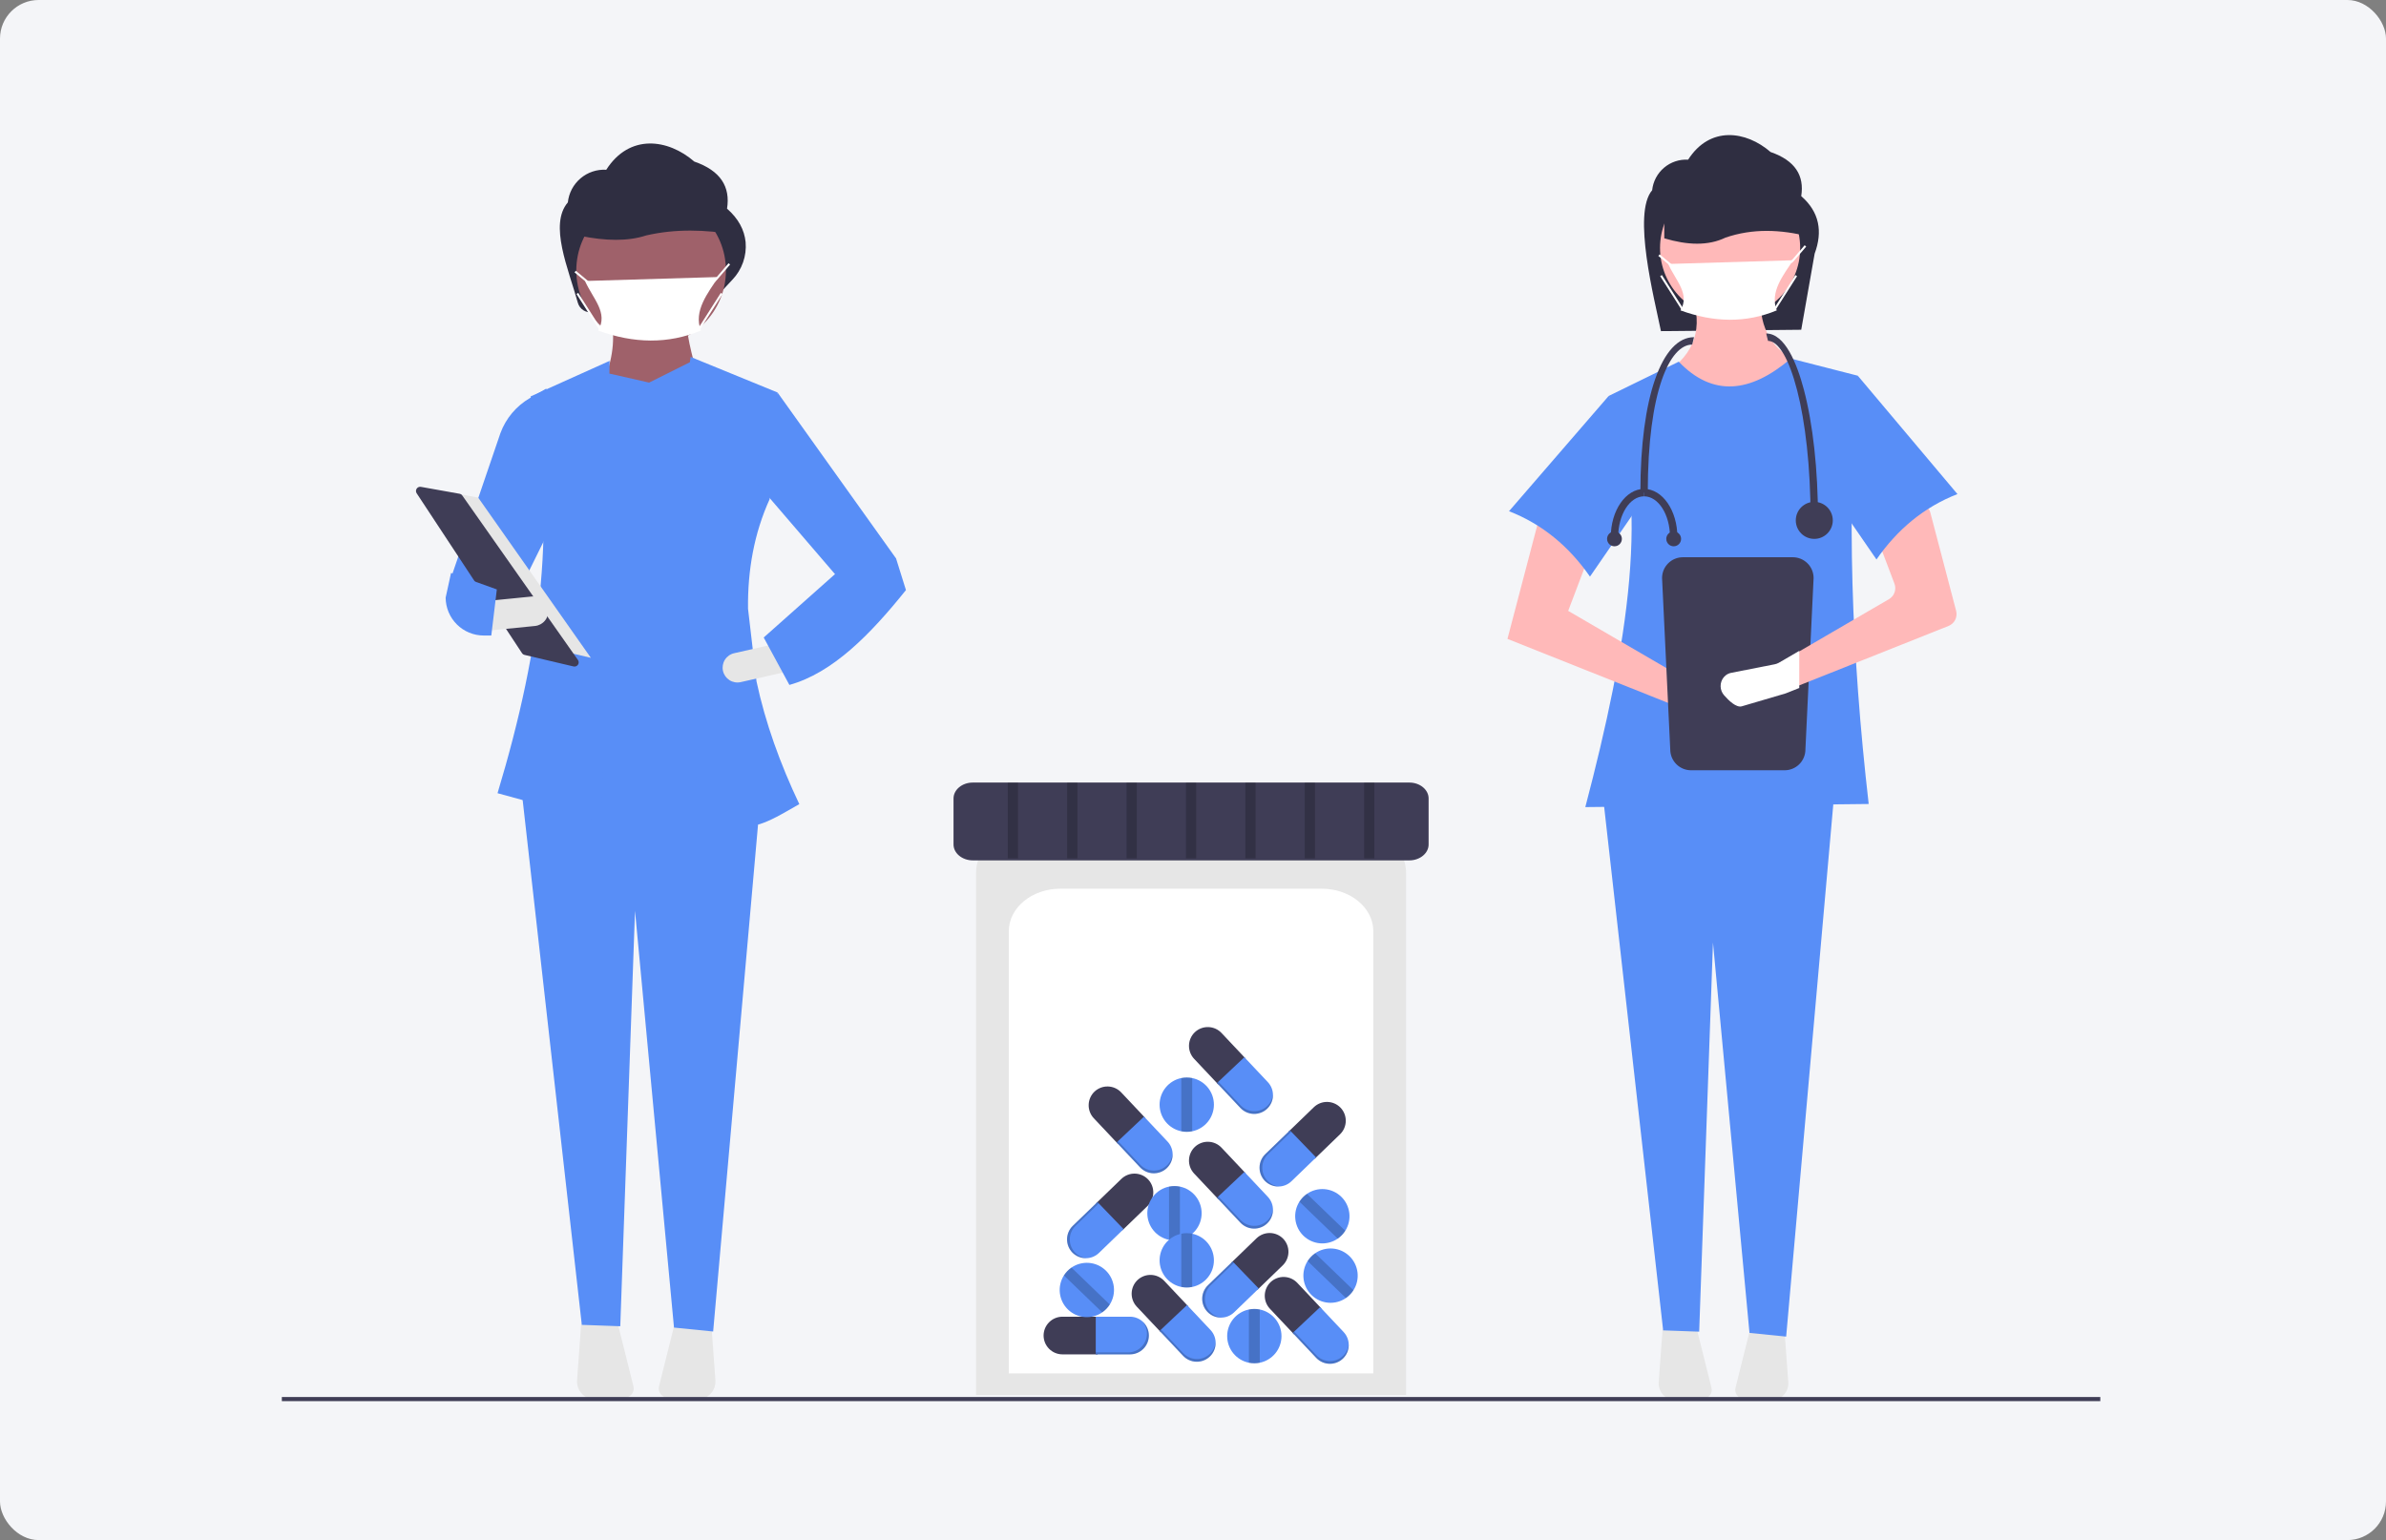 <svg width="618" height="399" viewBox="0 0 618 399" fill="none" xmlns="http://www.w3.org/2000/svg">
<rect x="0" y="0" width="618" height="399" fill="#808080" stroke="none"/>
<rect width="618" height="399" rx="10" fill="#F4F5F8"/>
<g clip-path="url(#clip0_481_203)">
<path d="M466.538 85.435L430.204 85.789C428.497 77.377 422.758 55.307 427.926 49.287C428.162 47.021 429.262 44.934 430.997 43.459C432.732 41.984 434.969 41.236 437.242 41.369C442.874 32.55 452.254 33.874 458.594 39.382C464.974 41.585 467.38 45.498 466.538 50.808C471.264 54.946 472.135 59.98 470.014 65.711L466.538 85.435Z" fill="#2F2E41"/>
<path d="M463.039 107.828L436.825 104.197L431.582 96.531C438.804 91.738 441.36 85.044 438.035 75.953L456.183 75.55C455.332 83.645 458.008 89.913 465.458 93.706L463.039 107.828Z" fill="#FFB9B9"/>
<path d="M430.627 344.381L429.625 358.09C429.58 358.711 429.667 359.334 429.882 359.918C430.097 360.502 430.435 361.033 430.872 361.476C431.309 361.918 431.835 362.262 432.416 362.485C432.997 362.707 433.619 362.803 434.239 362.765L441.278 362.339C441.604 362.319 441.922 362.227 442.209 362.071C442.495 361.914 442.744 361.696 442.937 361.433C443.13 361.169 443.263 360.866 443.326 360.545C443.389 360.225 443.381 359.894 443.301 359.577L439.395 343.942L430.627 344.381Z" fill="#E6E6E6"/>
<path d="M453.415 343.942L449.508 359.577C449.429 359.894 449.42 360.225 449.483 360.545C449.546 360.866 449.679 361.169 449.872 361.433C450.065 361.696 450.314 361.914 450.601 362.071C450.888 362.227 451.205 362.319 451.531 362.339L458.57 362.765C459.191 362.803 459.812 362.707 460.393 362.485C460.974 362.262 461.501 361.918 461.938 361.476C462.375 361.033 462.712 360.502 462.927 359.918C463.142 359.334 463.23 358.711 463.184 358.09L462.182 344.381L453.415 343.942Z" fill="#E6E6E6"/>
<path d="M462.635 346.284L453.137 345.331L443.681 244.204L440.107 345.005L430.775 344.671L415.047 205.066H475.137L462.635 346.284Z" fill="#588EF7"/>
<path d="M448.117 82.409C458.14 82.409 466.265 74.28 466.265 64.252C466.265 54.225 458.14 46.096 448.117 46.096C438.094 46.096 429.969 54.225 429.969 64.252C429.969 74.28 438.094 82.409 448.117 82.409Z" fill="#FFB9B9"/>
<path d="M484.012 208.295L410.613 209.101C421.506 167.615 428.022 129.077 416.663 102.583L434.811 93.706C443.561 102.838 453.307 101.896 463.848 92.899L481.189 97.338C478.219 132.08 479.55 169.29 484.012 208.295Z" fill="#588EF7"/>
<path d="M390.449 165.525L436.021 183.682L446.21 186.68C446.666 186.814 447.144 186.855 447.616 186.799C448.087 186.744 448.543 186.594 448.955 186.357C449.368 186.121 449.728 185.804 450.015 185.425C450.301 185.046 450.508 184.613 450.624 184.152C450.826 183.344 450.735 182.49 450.368 181.742C450 180.994 449.38 180.401 448.617 180.067L438.038 176.823L406.178 158.263L412.832 140.711L398.918 133.247L390.449 165.525Z" fill="#FFB9B9"/>
<path d="M390.852 132.44C399.522 135.825 406.418 141.6 411.823 149.387L428.761 124.774L416.662 102.583L390.852 132.44Z" fill="#588EF7"/>
<path d="M468.572 61.309C461.207 59.411 453.965 59.15 446.925 61.558C442.441 63.731 437.055 63.531 431.066 61.741V43.626L463.399 44.489L468.572 61.309Z" fill="#2F2E41"/>
<path d="M435.867 144.371C434.442 144.373 433.076 144.94 432.068 145.948C431.061 146.956 430.494 148.323 430.492 149.749L432.614 194.182C432.615 195.607 433.182 196.974 434.19 197.982C435.198 198.99 436.564 199.557 437.989 199.559H462.246C463.671 199.557 465.037 198.99 466.045 197.982C467.052 196.974 467.619 195.607 467.621 194.182L469.742 149.749C469.741 148.323 469.174 146.956 468.166 145.948C467.158 144.94 465.792 144.373 464.367 144.371H435.867Z" fill="#3F3D56"/>
<path d="M504.692 162.169L464.97 177.993L461.974 179.187C461.878 179.224 461.783 179.256 461.682 179.288L451.641 182.244C450.358 182.62 448.581 180.891 447.541 179.697C447.027 179.121 446.735 178.38 446.719 177.608C446.704 176.836 446.965 176.084 447.456 175.488C447.595 175.328 447.748 175.181 447.913 175.048C448.3 174.747 448.755 174.546 449.239 174.464L459.269 172.49C459.628 172.42 459.974 172.291 460.292 172.108L464.97 169.381L489.258 155.233C489.933 154.841 490.447 154.221 490.709 153.484C490.97 152.747 490.961 151.942 490.684 151.211L486.049 138.98C485.764 138.231 485.762 137.405 486.042 136.655C486.322 135.905 486.866 135.283 487.571 134.904L495.251 130.786C495.69 130.551 496.177 130.418 496.674 130.397C497.172 130.377 497.668 130.47 498.124 130.669C498.581 130.869 498.986 131.169 499.31 131.548C499.634 131.926 499.867 132.374 499.993 132.856L506.66 158.263C506.865 159.043 506.778 159.87 506.416 160.589C506.053 161.309 505.44 161.871 504.692 162.169Z" fill="#FFB9B9"/>
<path d="M506.999 128.002C498.329 131.386 491.432 137.162 486.028 144.948L469.09 120.336L481.189 97.338L506.999 128.002Z" fill="#588EF7"/>
<path d="M460.197 80.412C452.258 83.716 443.933 83.582 435.268 80.412C437.79 76.106 434.021 72.734 432.086 68.388L464.441 67.426C461.966 71.202 458.316 75.663 460.197 80.412Z" fill="white"/>
<path d="M464.098 68.145L463.723 67.769L464.253 67.239L467.422 63.539L467.825 63.884L464.642 67.599L464.098 68.145Z" fill="white"/>
<path d="M429.867 65.896L429.527 66.304L432.71 68.957L433.049 68.549L429.867 65.896Z" fill="white"/>
<path d="M465.012 71.265L459.441 80.019L459.889 80.305L465.459 71.55L465.012 71.265Z" fill="white"/>
<path d="M430.451 71.264L430.004 71.549L435.573 80.305L436.021 80.02L430.451 71.264Z" fill="white"/>
<path d="M466.029 168.63V178.243L462.684 179.576C462.578 179.618 462.471 179.653 462.359 179.689L451.151 182.988C449.718 183.409 447.735 181.478 446.574 180.145C446 179.503 445.674 178.676 445.657 177.814C445.64 176.952 445.931 176.113 446.48 175.448C446.635 175.269 446.805 175.104 446.989 174.956C447.421 174.62 447.929 174.396 448.469 174.304L459.665 172.101C460.066 172.022 460.452 171.878 460.807 171.674L466.029 168.63Z" fill="white"/>
<path d="M470.878 134.339H468.961C468.961 107.217 463.38 88.316 457.94 88.316L457.461 86.398C462.339 86.398 465.449 94.265 467.199 100.864C469.571 109.811 470.878 121.699 470.878 134.339Z" fill="#3F3D56"/>
<path d="M426.792 127.627H424.875C424.875 102.788 430.495 87.357 438.771 87.357L438.292 89.275C432.568 89.275 426.792 101.134 426.792 127.627Z" fill="#3F3D56"/>
<path d="M469.921 139.613C472.567 139.613 474.713 137.466 474.713 134.818C474.713 132.171 472.567 130.024 469.921 130.024C467.274 130.024 465.129 132.171 465.129 134.818C465.129 137.466 467.274 139.613 469.921 139.613Z" fill="#3F3D56"/>
<path d="M419.128 139.133H417.211C417.211 132.261 421.08 126.669 425.836 126.669V128.587C422.137 128.587 419.128 133.318 419.128 139.133Z" fill="#3F3D56"/>
<path d="M434.461 139.133H432.544C432.544 133.318 429.535 128.587 425.836 128.587V126.669C430.592 126.669 434.461 132.261 434.461 139.133Z" fill="#3F3D56"/>
<path d="M433.503 141.531C434.561 141.531 435.419 140.672 435.419 139.613C435.419 138.554 434.561 137.695 433.503 137.695C432.444 137.695 431.586 138.554 431.586 139.613C431.586 140.672 432.444 141.531 433.503 141.531Z" fill="#3F3D56"/>
<path d="M418.167 141.531C419.225 141.531 420.083 140.672 420.083 139.613C420.083 138.554 419.225 137.695 418.167 137.695C417.108 137.695 416.25 138.554 416.25 139.613C416.25 140.672 417.108 141.531 418.167 141.531Z" fill="#3F3D56"/>
<path d="M187.179 75.169L153.516 80.872C152.685 81.014 151.83 80.842 151.118 80.39C150.405 79.938 149.886 79.238 149.66 78.424C147.228 69.642 142.143 58.186 147.08 52.435C147.332 50.015 148.506 47.786 150.359 46.211C152.212 44.636 154.601 43.837 157.028 43.98C163.042 34.562 173.058 35.976 179.828 41.858C186.641 44.21 189.21 48.389 188.312 54.059C191.255 56.637 192.798 59.54 193.124 62.727C193.278 64.5 193.052 66.286 192.462 67.965C191.872 69.644 190.93 71.178 189.7 72.465L187.179 75.169Z" fill="#2F2E41"/>
<path d="M181.948 101.683L155.852 100.148C158.409 94.275 159.431 88.62 158.41 83.254H177.854C177.81 87.374 179.859 94.501 181.948 101.683Z" fill="#9F616A"/>
<path d="M150.536 342.932L149.466 357.572C149.417 358.234 149.511 358.9 149.74 359.523C149.97 360.147 150.33 360.714 150.797 361.186C151.264 361.659 151.826 362.027 152.446 362.264C153.066 362.502 153.73 362.604 154.393 362.564L161.909 362.108C162.257 362.087 162.597 361.989 162.903 361.822C163.209 361.655 163.475 361.422 163.681 361.141C163.887 360.859 164.029 360.536 164.096 360.193C164.164 359.851 164.155 359.498 164.07 359.159L159.898 342.464L150.536 342.932Z" fill="#E6E6E6"/>
<path d="M174.868 342.464L170.696 359.159C170.611 359.498 170.602 359.851 170.669 360.193C170.737 360.536 170.878 360.859 171.085 361.141C171.291 361.422 171.557 361.655 171.863 361.822C172.169 361.989 172.509 362.087 172.857 362.108L180.373 362.564C181.036 362.604 181.7 362.502 182.32 362.264C182.94 362.027 183.502 361.659 183.969 361.186C184.436 360.714 184.796 360.147 185.025 359.523C185.255 358.9 185.349 358.234 185.3 357.572L184.23 342.932L174.868 342.464Z" fill="#E6E6E6"/>
<path d="M184.715 344.964L174.573 343.946L164.475 235.959L160.658 343.598L150.694 343.241L133.898 194.166H198.065L184.715 344.964Z" fill="#588EF7"/>
<path d="M168.645 89.468C179.348 89.468 188.024 80.788 188.024 70.08C188.024 59.372 179.348 50.691 168.645 50.691C157.942 50.691 149.266 59.372 149.266 70.08C149.266 80.788 157.942 89.468 168.645 89.468Z" fill="#9F616A"/>
<path d="M190.484 60.818C182.619 59.448 174.886 59.26 167.368 60.998C162.58 62.566 156.829 62.422 150.434 61.129V48.055L184.96 48.677L190.484 60.818Z" fill="#2F2E41"/>
<path d="M181.542 85.637C173.064 89.165 164.175 89.022 154.922 85.637C157.614 81.039 153.59 77.438 151.523 72.797L186.073 71.769C183.431 75.802 179.532 80.565 181.542 85.637Z" fill="white"/>
<path d="M149.144 70.149L148.805 70.557L152.203 73.39L152.543 72.982L149.144 70.149Z" fill="white"/>
<path d="M186.699 75.877L180.75 85.226L181.198 85.511L187.146 76.162L186.699 75.877Z" fill="white"/>
<path d="M149.764 75.876L149.316 76.161L155.263 85.511L155.711 85.226L149.764 75.876Z" fill="white"/>
<path d="M131.8 158.507L116.961 149.292L129.616 112.211C131.027 108.385 133.731 105.172 137.259 103.128L141.522 100.659L141.893 138.067L131.8 158.507Z" fill="#588EF7"/>
<path d="M195.942 176.517L193.747 157.704C193.63 147.774 195.318 138.174 199.344 129.328L201.391 101.683L178.877 92.469C178.808 92.928 178.749 93.386 178.683 93.845L168.131 99.124L157.841 96.784L157.898 93.493L137.43 102.707C144.199 134.19 140.507 166.883 128.867 205.5L155.831 212.876L156.056 199.923L180.086 198.205C180.334 202.408 180.533 206.536 180.648 210.572C194.208 215.567 194.674 215.484 207.029 208.333C202.109 197.984 198.213 187.214 195.942 176.517Z" fill="#588EF7"/>
<path d="M230.559 153.9L216.743 149.293L194.645 123.554L201.392 101.684L232.094 144.686L230.559 153.9Z" fill="#588EF7"/>
<path d="M187.259 173.826C187.485 174.818 188.095 175.68 188.956 176.223C189.816 176.766 190.857 176.946 191.849 176.723L203.577 174.065L201.882 166.576L190.154 169.233C189.162 169.458 188.299 170.068 187.756 170.929C187.213 171.791 187.034 172.832 187.259 173.826Z" fill="#E6E6E6"/>
<path d="M197.809 165.163L204.461 177.449C215.649 174.327 225.346 164.485 234.65 152.876L232.092 144.686L216.229 148.781L197.809 165.163Z" fill="#588EF7"/>
<path d="M111.078 126.623L123.848 128.904L153.037 170.426L137.531 166.776L111.078 126.623Z" fill="#E6E6E6"/>
<path d="M108.812 126.115C108.617 126.118 108.427 126.173 108.261 126.275C108.095 126.377 107.96 126.521 107.868 126.693C107.777 126.865 107.734 127.059 107.743 127.253C107.753 127.448 107.814 127.636 107.921 127.799L135.204 169.214C135.357 169.446 135.592 169.61 135.862 169.673L148.556 172.662C148.77 172.712 148.994 172.696 149.199 172.616C149.404 172.536 149.579 172.395 149.703 172.213C149.826 172.031 149.891 171.816 149.889 171.596C149.887 171.376 149.818 171.161 149.691 170.981L119.735 128.368C119.654 128.252 119.551 128.153 119.431 128.077C119.312 128.001 119.179 127.949 119.039 127.924L109.017 126.134C108.949 126.122 108.881 126.115 108.812 126.115Z" fill="#3F3D56"/>
<path d="M125.832 155.727L126.59 163.368L138.556 162.18C139.569 162.079 140.5 161.58 141.145 160.793C141.791 160.005 142.097 158.993 141.996 157.98C141.895 156.967 141.397 156.035 140.609 155.389C139.822 154.744 138.811 154.438 137.798 154.538L125.832 155.727Z" fill="#E6E6E6"/>
<path d="M115.426 154.842C115.443 157.447 116.489 159.94 118.336 161.778C120.182 163.615 122.68 164.648 125.285 164.651H127.252L128.684 152.708L116.824 148.437L115.426 154.842Z" fill="#588EF7"/>
<path d="M185.129 73.09L184.754 72.715L185.32 72.148L188.705 68.196L189.107 68.541L185.709 72.508L185.129 73.09Z" fill="white"/>
<path d="M544 361.938H73V363H544V361.938Z" fill="#3F3D56"/>
<path d="M252.809 361.408H364.194V226.242C364.194 219.084 357.147 213.262 348.486 213.262H268.516C259.855 213.262 252.809 219.084 252.809 226.242V361.408Z" fill="#E6E6E6"/>
<path d="M261.293 355.819H355.705V241.249C355.705 235.182 349.732 230.247 342.391 230.247H274.607C267.266 230.247 261.293 235.182 261.293 241.249V355.819Z" fill="white"/>
<path d="M251.966 202.743C249.213 202.743 246.973 204.594 246.973 206.869V218.779C246.973 221.054 249.213 222.905 251.966 222.905H365.034C367.787 222.905 370.027 221.054 370.027 218.779V206.869C370.027 204.594 367.787 202.743 365.034 202.743H251.966Z" fill="#3F3D56"/>
<path d="M275.179 341.128C273.886 341.132 272.648 341.647 271.734 342.562C270.82 343.476 270.305 344.715 270.301 346.008C270.305 347.301 270.82 348.54 271.734 349.455C272.648 350.369 273.886 350.885 275.179 350.888H284.309V341.128H275.179Z" fill="#3F3D56"/>
<path d="M292.693 341.128H283.812V350.888H292.693C293.985 350.885 295.224 350.369 296.138 349.455C297.052 348.54 297.567 347.301 297.571 346.008C297.567 344.715 297.052 343.476 296.138 342.562C295.224 341.647 293.985 341.132 292.693 341.128Z" fill="#588EF7"/>
<path opacity="0.2" d="M295.876 342.323C296.645 343.206 297.069 344.337 297.071 345.508C297.067 346.801 296.552 348.04 295.638 348.954C294.724 349.869 293.485 350.384 292.193 350.388H283.812V350.889H292.693C293.985 350.885 295.224 350.369 296.138 349.455C297.052 348.541 297.567 347.301 297.571 346.008C297.57 345.308 297.418 344.617 297.125 343.981C296.833 343.345 296.407 342.779 295.876 342.323Z" fill="black"/>
<path d="M316.383 267.619C315.493 266.68 314.269 266.132 312.977 266.094C311.685 266.056 310.43 266.531 309.487 267.415C308.549 268.305 308.001 269.53 307.963 270.822C307.925 272.115 308.4 273.37 309.283 274.314L315.546 280.961L322.645 274.266L316.383 267.619Z" fill="#3F3D56"/>
<path d="M328.394 280.366L322.302 273.901L315.203 280.596L321.294 287.061C322.184 288 323.408 288.548 324.7 288.586C325.992 288.624 327.247 288.149 328.19 287.265C329.128 286.375 329.676 285.15 329.714 283.858C329.752 282.565 329.277 281.31 328.394 280.366Z" fill="#588EF7"/>
<path opacity="0.2" d="M329.708 283.503C329.593 284.669 329.062 285.753 328.211 286.557C327.268 287.442 326.013 287.917 324.721 287.878C323.429 287.84 322.205 287.292 321.315 286.354L315.567 280.253L315.203 280.596L321.294 287.061C322.184 288 323.408 288.548 324.7 288.586C325.992 288.624 327.247 288.149 328.19 287.265C328.698 286.784 329.097 286.199 329.359 285.55C329.621 284.901 329.74 284.203 329.708 283.503Z" fill="black"/>
<path d="M290.394 283.007C289.505 282.069 288.28 281.521 286.988 281.483C285.696 281.444 284.442 281.919 283.499 282.804C282.561 283.693 282.013 284.918 281.975 286.211C281.937 287.504 282.411 288.759 283.295 289.702L289.558 296.349L296.657 289.654L290.394 283.007Z" fill="#3F3D56"/>
<path d="M302.405 295.755L296.314 289.29L289.215 295.985L295.306 302.45C296.196 303.388 297.42 303.937 298.712 303.975C300.004 304.013 301.259 303.538 302.202 302.654C303.14 301.764 303.688 300.539 303.726 299.246C303.764 297.954 303.289 296.699 302.405 295.755Z" fill="#588EF7"/>
<path opacity="0.2" d="M303.719 298.892C303.605 300.057 303.073 301.142 302.223 301.946C301.279 302.83 300.025 303.305 298.733 303.267C297.441 303.229 296.216 302.681 295.327 301.742L289.579 295.642L289.215 295.985L295.306 302.45C296.196 303.388 297.42 303.936 298.712 303.975C300.004 304.013 301.259 303.538 302.202 302.654C302.71 302.173 303.109 301.588 303.371 300.938C303.633 300.289 303.751 299.591 303.719 298.892Z" fill="black"/>
<path d="M316.383 297.335C315.493 296.397 314.269 295.849 312.977 295.811C311.685 295.773 310.43 296.247 309.487 297.132C308.549 298.022 308.001 299.246 307.963 300.539C307.925 301.832 308.4 303.087 309.283 304.03L315.546 310.678L322.645 303.983L316.383 297.335Z" fill="#3F3D56"/>
<path d="M328.394 310.083L322.302 303.618L315.203 310.313L321.294 316.778C322.184 317.717 323.408 318.265 324.7 318.303C325.992 318.341 327.247 317.866 328.19 316.982C329.128 316.092 329.676 314.867 329.714 313.575C329.752 312.282 329.277 311.027 328.394 310.083Z" fill="#588EF7"/>
<path opacity="0.2" d="M329.708 313.22C329.593 314.385 329.062 315.47 328.211 316.274C327.268 317.158 326.013 317.633 324.721 317.595C323.429 317.557 322.205 317.009 321.315 316.07L315.567 309.97L315.203 310.313L321.294 316.778C322.184 317.716 323.408 318.265 324.7 318.303C325.992 318.341 327.247 317.866 328.19 316.982C328.698 316.501 329.097 315.916 329.359 315.267C329.621 314.617 329.74 313.919 329.708 313.22Z" fill="black"/>
<path d="M332.24 327.83C333.167 326.929 333.7 325.697 333.722 324.404C333.745 323.111 333.255 321.862 332.359 320.929C331.459 320.002 330.228 319.469 328.935 319.446C327.643 319.424 326.394 319.914 325.462 320.809L318.895 327.156L325.672 334.176L332.24 327.83Z" fill="#3F3D56"/>
<path d="M319.644 340.001L326.031 333.829L319.253 326.809L312.866 332.981C311.939 333.882 311.406 335.114 311.384 336.407C311.361 337.699 311.851 338.949 312.746 339.882C313.647 340.809 314.878 341.342 316.17 341.365C317.463 341.387 318.711 340.897 319.644 340.001Z" fill="#588EF7"/>
<path opacity="0.2" d="M316.524 341.354C315.358 341.254 314.268 340.735 313.454 339.894C312.558 338.961 312.069 337.712 312.091 336.419C312.113 335.126 312.646 333.894 313.573 332.993L319.601 327.169L319.253 326.809L312.866 332.981C311.939 333.882 311.406 335.114 311.384 336.407C311.361 337.699 311.851 338.949 312.746 339.882C313.233 340.384 313.823 340.776 314.475 341.03C315.127 341.284 315.826 341.395 316.524 341.354Z" fill="black"/>
<path d="M297.232 312.441C298.159 311.54 298.692 310.309 298.714 309.016C298.737 307.723 298.247 306.473 297.352 305.541C296.451 304.613 295.22 304.08 293.928 304.057C292.635 304.035 291.386 304.525 290.454 305.421L283.887 311.767L290.664 318.787L297.232 312.441Z" fill="#3F3D56"/>
<path d="M284.636 324.612L291.023 318.439L284.246 311.419L277.858 317.591C276.931 318.492 276.398 319.724 276.376 321.017C276.353 322.31 276.843 323.559 277.738 324.492C278.639 325.419 279.87 325.953 281.162 325.975C282.455 325.998 283.704 325.507 284.636 324.612Z" fill="#588EF7"/>
<path opacity="0.2" d="M281.516 325.964C280.35 325.864 279.26 325.346 278.446 324.504C277.551 323.571 277.061 322.322 277.083 321.029C277.106 319.736 277.639 318.505 278.566 317.604L284.593 311.779L284.246 311.419L277.858 317.591C276.931 318.492 276.398 319.724 276.376 321.017C276.353 322.31 276.843 323.559 277.738 324.492C278.225 324.995 278.815 325.386 279.467 325.64C280.119 325.895 280.818 326.005 281.516 325.964Z" fill="black"/>
<path d="M347.087 293.868C348.014 292.967 348.547 291.735 348.57 290.442C348.592 289.149 348.102 287.9 347.207 286.967C346.306 286.04 345.075 285.507 343.783 285.484C342.491 285.462 341.242 285.952 340.31 286.847L333.742 293.194L340.52 300.214L347.087 293.868Z" fill="#3F3D56"/>
<path d="M334.495 306.039L340.883 299.867L334.105 292.847L327.718 299.019C326.791 299.92 326.258 301.152 326.235 302.445C326.213 303.738 326.703 304.987 327.598 305.92C328.499 306.847 329.729 307.38 331.022 307.403C332.314 307.425 333.563 306.935 334.495 306.039Z" fill="#588EF7"/>
<path opacity="0.2" d="M331.376 307.392C330.21 307.292 329.119 306.773 328.305 305.932C327.41 304.999 326.92 303.75 326.943 302.457C326.965 301.164 327.498 299.932 328.425 299.031L334.453 293.207L334.105 292.847L327.718 299.019C326.791 299.92 326.258 301.152 326.235 302.445C326.213 303.738 326.703 304.987 327.598 305.92C328.085 306.422 328.674 306.814 329.326 307.068C329.978 307.322 330.677 307.433 331.376 307.392Z" fill="black"/>
<path d="M336.008 332.358C335.118 331.419 333.894 330.871 332.602 330.833C331.31 330.795 330.055 331.27 329.112 332.154C328.174 333.044 327.626 334.269 327.588 335.562C327.55 336.854 328.025 338.109 328.908 339.053L335.171 345.7L342.27 339.005L336.008 332.358Z" fill="#3F3D56"/>
<path d="M348.019 345.107L341.927 338.642L334.828 345.337L340.919 351.802C341.809 352.74 343.033 353.288 344.325 353.326C345.617 353.364 346.872 352.89 347.815 352.005C348.753 351.116 349.301 349.891 349.339 348.598C349.377 347.305 348.902 346.05 348.019 345.107Z" fill="#588EF7"/>
<path opacity="0.2" d="M349.333 348.244C349.218 349.409 348.687 350.494 347.836 351.298C346.893 352.182 345.638 352.657 344.346 352.619C343.054 352.58 341.83 352.032 340.94 351.094L335.192 344.993L334.828 345.336L340.919 351.801C341.809 352.74 343.033 353.288 344.325 353.326C345.617 353.364 346.872 352.889 347.815 352.005C348.323 351.524 348.722 350.939 348.984 350.29C349.246 349.641 349.365 348.943 349.333 348.244Z" fill="black"/>
<path d="M301.531 331.828C300.642 330.889 299.417 330.341 298.125 330.303C296.833 330.265 295.579 330.74 294.635 331.624C293.698 332.514 293.15 333.739 293.112 335.031C293.073 336.324 293.548 337.579 294.432 338.523L300.695 345.17L307.794 338.475L301.531 331.828Z" fill="#3F3D56"/>
<path d="M313.542 344.575L307.451 338.11L300.352 344.805L306.443 351.27C307.332 352.209 308.557 352.757 309.849 352.795C311.141 352.833 312.395 352.358 313.338 351.474C314.276 350.584 314.824 349.359 314.862 348.067C314.901 346.774 314.426 345.519 313.542 344.575Z" fill="#588EF7"/>
<path opacity="0.2" d="M314.856 347.712C314.742 348.878 314.21 349.962 313.359 350.766C312.416 351.651 311.162 352.125 309.87 352.087C308.578 352.049 307.353 351.501 306.464 350.563L300.716 344.462L300.352 344.805L306.443 351.27C307.332 352.209 308.557 352.757 309.849 352.795C311.141 352.833 312.395 352.358 313.338 351.474C313.847 350.993 314.245 350.408 314.507 349.759C314.769 349.11 314.888 348.412 314.856 347.712Z" fill="black"/>
<path d="M311.238 314.319C311.238 315.942 310.678 317.515 309.652 318.772C308.627 320.028 307.199 320.892 305.61 321.217C304.681 321.404 303.724 321.404 302.796 321.217C301.207 320.892 299.779 320.028 298.754 318.771C297.728 317.514 297.168 315.942 297.168 314.319C297.168 312.697 297.728 311.124 298.754 309.867C299.779 308.611 301.207 307.747 302.796 307.422C303.724 307.234 304.681 307.234 305.61 307.422C307.199 307.747 308.627 308.61 309.652 309.867C310.678 311.124 311.238 312.697 311.238 314.319Z" fill="#588EF7"/>
<path opacity="0.2" d="M305.607 307.422V321.217C304.678 321.404 303.722 321.404 302.793 321.217V307.422C303.722 307.234 304.678 307.234 305.607 307.422Z" fill="black"/>
<path d="M314.417 286.195C314.418 287.818 313.858 289.391 312.832 290.648C311.807 291.904 310.378 292.768 308.789 293.093C307.861 293.28 306.904 293.28 305.976 293.093C304.387 292.768 302.959 291.904 301.933 290.647C300.908 289.39 300.348 287.818 300.348 286.195C300.348 284.573 300.908 283 301.933 281.743C302.959 280.487 304.387 279.623 305.976 279.298C306.904 279.11 307.861 279.11 308.789 279.298C310.378 279.622 311.807 280.486 312.832 281.743C313.858 283 314.418 284.573 314.417 286.195Z" fill="#588EF7"/>
<path opacity="0.2" d="M308.79 279.298V293.093C307.862 293.28 306.905 293.28 305.977 293.093V279.298C306.905 279.11 307.862 279.11 308.79 279.298Z" fill="black"/>
<path d="M314.417 326.524C314.418 328.147 313.858 329.72 312.832 330.977C311.807 332.234 310.378 333.097 308.789 333.422C307.861 333.61 306.904 333.61 305.976 333.422C304.387 333.097 302.959 332.233 301.933 330.976C300.908 329.719 300.348 328.147 300.348 326.524C300.348 324.902 300.908 323.329 301.933 322.073C302.959 320.816 304.387 319.952 305.976 319.627C306.904 319.439 307.861 319.439 308.789 319.627C310.378 319.952 311.807 320.815 312.832 322.072C313.858 323.329 314.418 324.902 314.417 326.524Z" fill="#588EF7"/>
<path opacity="0.2" d="M308.79 319.627V333.422C307.862 333.61 306.905 333.61 305.977 333.422V319.627C306.905 319.439 307.862 319.439 308.79 319.627Z" fill="black"/>
<path d="M331.921 346.158C331.922 347.781 331.362 349.354 330.336 350.61C329.31 351.867 327.882 352.731 326.293 353.056C325.365 353.243 324.408 353.243 323.479 353.056C321.891 352.731 320.463 351.867 319.437 350.61C318.412 349.353 317.852 347.781 317.852 346.158C317.852 344.536 318.412 342.963 319.437 341.706C320.463 340.45 321.891 339.586 323.479 339.261C324.408 339.073 325.365 339.073 326.293 339.261C327.882 339.585 329.31 340.449 330.336 341.706C331.362 342.963 331.922 344.536 331.921 346.158Z" fill="#588EF7"/>
<path opacity="0.2" d="M326.294 339.261V353.056C325.366 353.243 324.409 353.243 323.48 353.056V339.261C324.409 339.073 325.366 339.073 326.294 339.261Z" fill="black"/>
<path d="M347.382 310.034C348.55 311.16 349.293 312.655 349.486 314.266C349.679 315.877 349.31 317.505 348.44 318.875C347.931 319.674 347.267 320.363 346.488 320.902C345.151 321.821 343.539 322.25 341.922 322.116C340.306 321.983 338.786 321.295 337.618 320.169C336.451 319.043 335.708 317.548 335.515 315.937C335.322 314.327 335.691 312.698 336.56 311.329C337.069 310.529 337.733 309.84 338.513 309.302C339.849 308.382 341.462 307.953 343.078 308.086C344.694 308.22 346.215 308.908 347.382 310.034Z" fill="#588EF7"/>
<path opacity="0.2" d="M338.515 309.302L348.443 318.875C347.934 319.674 347.27 320.363 346.49 320.902L336.562 311.329C337.072 310.53 337.736 309.84 338.515 309.302Z" fill="black"/>
<path d="M349.507 325.423C350.675 326.549 351.418 328.043 351.611 329.654C351.804 331.265 351.435 332.894 350.565 334.263C350.056 335.063 349.392 335.752 348.613 336.29C347.276 337.21 345.664 337.639 344.047 337.505C342.431 337.372 340.911 336.684 339.743 335.558C338.576 334.432 337.833 332.937 337.64 331.326C337.447 329.715 337.816 328.087 338.685 326.717C339.194 325.918 339.858 325.229 340.638 324.69C341.974 323.771 343.587 323.342 345.203 323.475C346.819 323.609 348.34 324.297 349.507 325.423Z" fill="#588EF7"/>
<path opacity="0.2" d="M340.636 324.69L350.564 334.264C350.055 335.063 349.391 335.752 348.611 336.291L338.684 326.717C339.193 325.918 339.857 325.229 340.636 324.69Z" fill="black"/>
<path d="M286.386 329.138C287.554 330.263 288.297 331.758 288.49 333.369C288.683 334.98 288.314 336.608 287.444 337.978C286.935 338.777 286.271 339.467 285.492 340.005C284.155 340.924 282.543 341.353 280.926 341.22C279.31 341.086 277.79 340.399 276.622 339.273C275.455 338.147 274.712 336.652 274.519 335.041C274.326 333.43 274.695 331.802 275.564 330.432C276.073 329.633 276.737 328.944 277.517 328.405C278.853 327.486 280.466 327.056 282.082 327.19C283.698 327.323 285.219 328.012 286.386 329.138Z" fill="#588EF7"/>
<path opacity="0.2" d="M277.519 328.405L287.447 337.978C286.937 338.778 286.274 339.467 285.494 340.005L275.566 330.432C276.076 329.633 276.74 328.944 277.519 328.405Z" fill="black"/>
<path opacity="0.2" d="M263.679 202.743H261.027V222.377H263.679V202.743Z" fill="black"/>
<path opacity="0.2" d="M279.062 202.743H276.41V222.377H279.062V202.743Z" fill="black"/>
<path opacity="0.2" d="M294.445 202.743H291.793V222.377H294.445V202.743Z" fill="black"/>
<path opacity="0.2" d="M309.828 202.743H307.176V222.377H309.828V202.743Z" fill="black"/>
<path opacity="0.2" d="M325.207 202.743H322.555V222.377H325.207V202.743Z" fill="black"/>
<path opacity="0.2" d="M340.59 202.743H337.938V222.377H340.59V202.743Z" fill="black"/>
<path opacity="0.2" d="M355.972 202.743H353.32V222.377H355.972V202.743Z" fill="black"/>
</g>
<defs>
<clipPath id="clip0_481_203">
<rect width="471" height="328" fill="white" transform="translate(73 35)"/>
</clipPath>
</defs>
</svg>
